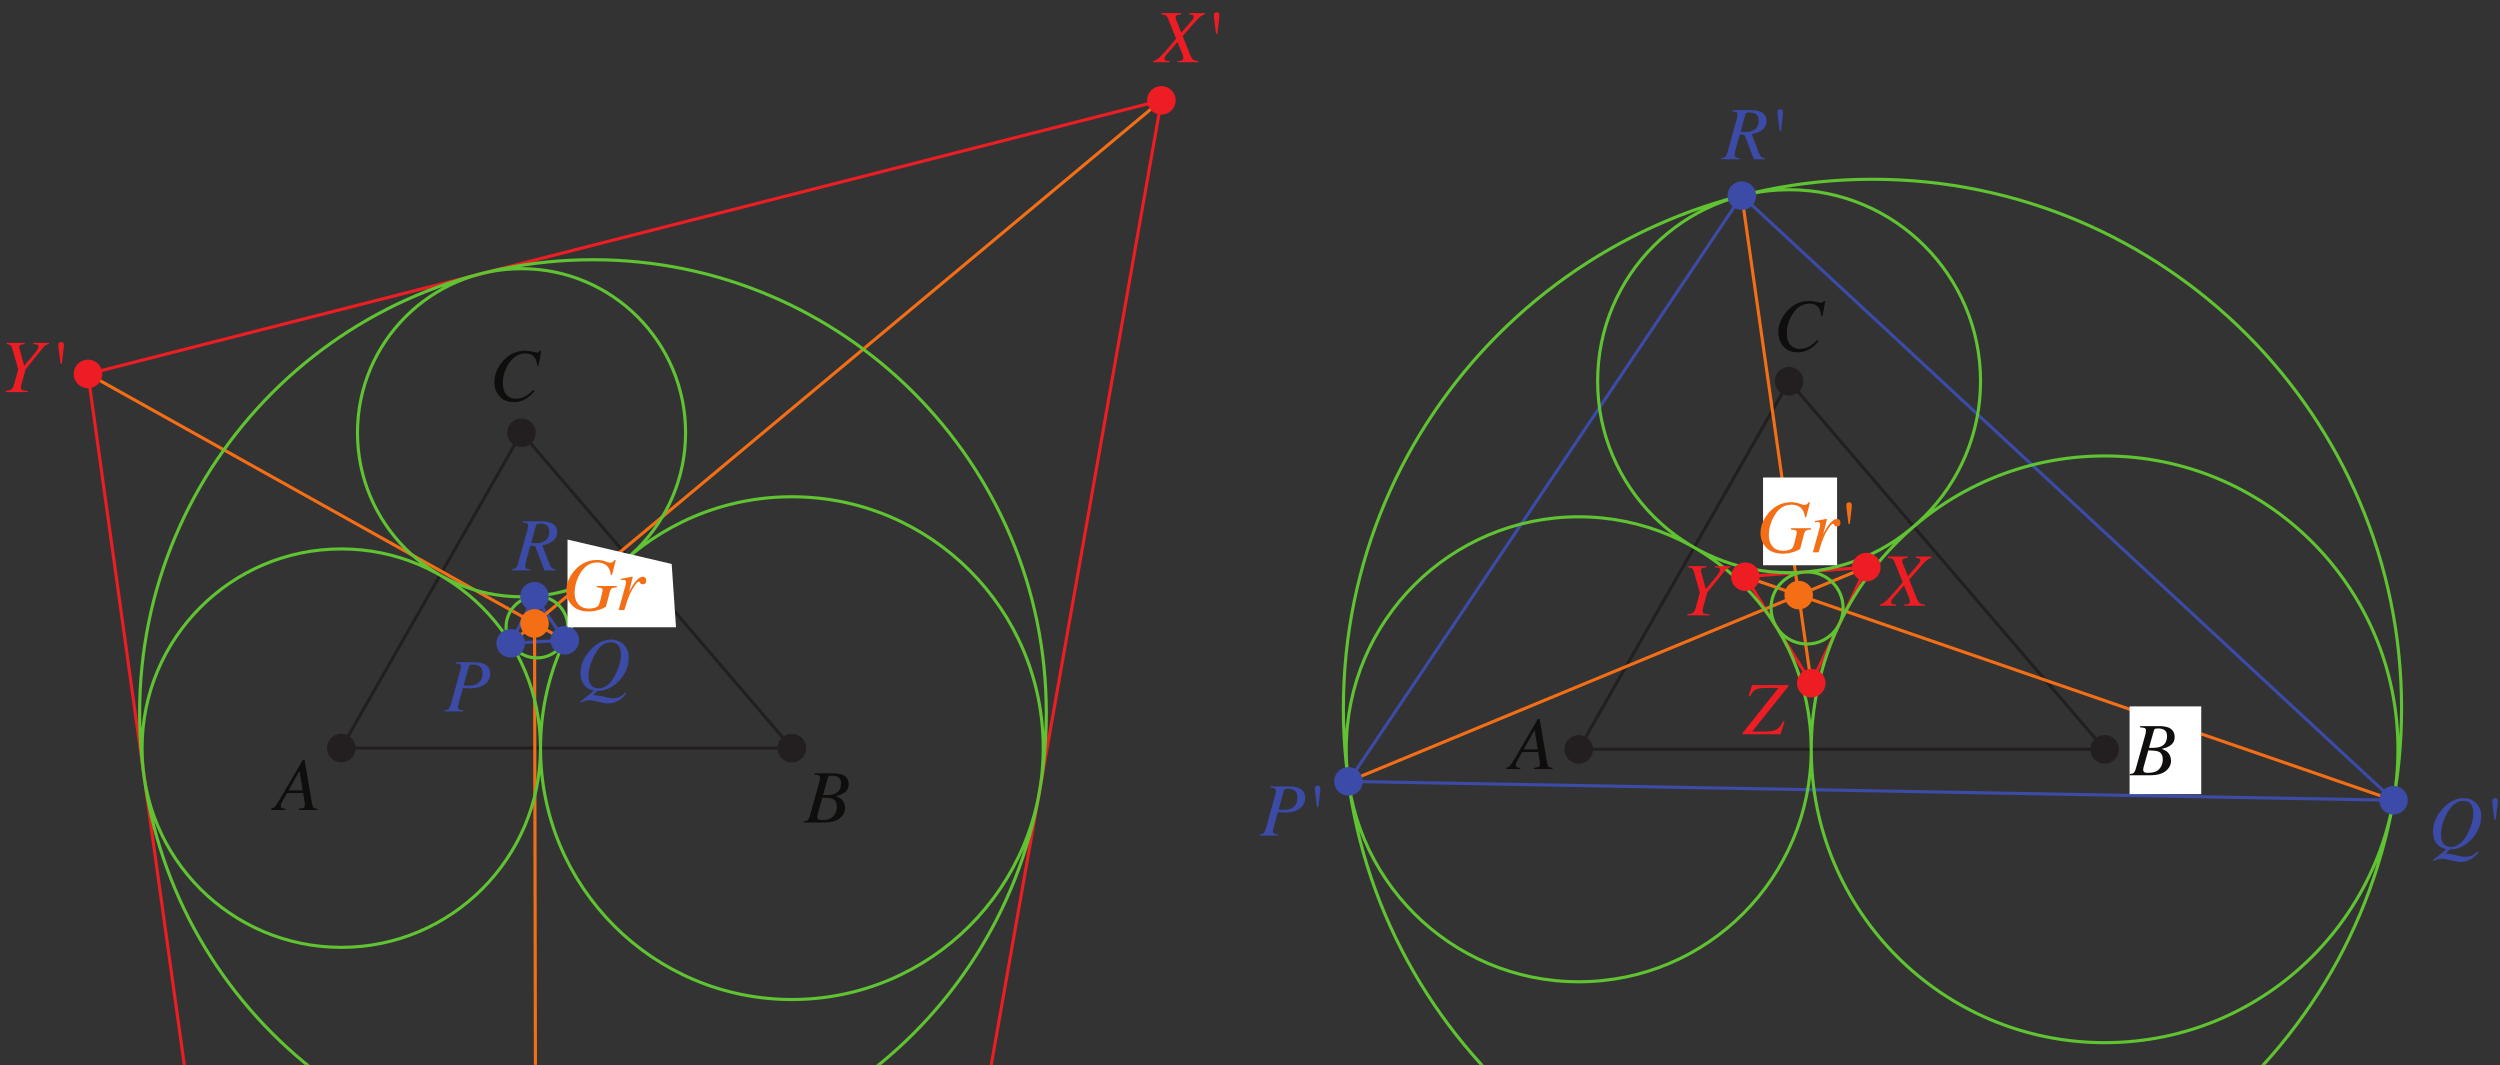 <?xml version="1.0" encoding="UTF-8"?>
<svg xmlns="http://www.w3.org/2000/svg" xmlns:xlink="http://www.w3.org/1999/xlink" width="398.8" height="169.94" viewBox="0 0 398.8 169.94">
<rect x="0" y="0" width="398.8" height="169.94" fill="#333333" stroke="none"/>
<defs>
<g>
<g id="glyph-0-0">
<path d="M 9.203 0 L 9.203 -7.828 L -0.109 -7.828 L -0.109 0 Z M 0.969 -1.078 L 0.969 -6.75 L 8.125 -6.75 L 8.125 -1.078 Z M 0.969 -1.078 "/>
</g>
<g id="glyph-0-1">
<path d="M 2.453 -3.125 L 4.203 -6.234 L 4.703 -3.125 Z M -0.328 0 L 1.938 0 L 1.938 -0.188 C 1.672 -0.203 1.469 -0.234 1.375 -0.297 C 1.266 -0.359 1.219 -0.469 1.219 -0.625 C 1.219 -0.75 1.25 -0.891 1.312 -1.062 C 1.359 -1.172 1.406 -1.266 1.453 -1.359 L 2.203 -2.703 L 4.781 -2.703 L 5.031 -1.141 C 5.047 -1.094 5.047 -1.031 5.047 -0.969 C 5.047 -0.906 5.047 -0.844 5.047 -0.781 C 5.047 -0.547 4.969 -0.391 4.797 -0.328 C 4.688 -0.281 4.469 -0.234 4.109 -0.188 L 4.109 0 L 7.062 0 L 7.062 -0.188 C 6.734 -0.234 6.516 -0.281 6.422 -0.391 C 6.312 -0.5 6.234 -0.781 6.156 -1.219 L 5 -8 L 4.734 -8 L 1.234 -2 C 0.766 -1.219 0.453 -0.75 0.312 -0.562 C 0.156 -0.391 -0.062 -0.266 -0.328 -0.188 Z M -0.328 0 "/>
</g>
<g id="glyph-0-2">
<path d="M 2.969 -4.375 L 3.75 -7.141 C 3.766 -7.266 3.844 -7.359 3.922 -7.406 C 4.016 -7.453 4.203 -7.469 4.469 -7.469 C 4.875 -7.469 5.203 -7.375 5.453 -7.203 C 5.719 -7.016 5.844 -6.703 5.844 -6.25 C 5.844 -5.453 5.547 -4.922 4.953 -4.625 C 4.609 -4.453 4.125 -4.375 3.5 -4.375 Z M 2.875 -0.391 C 2.625 -0.391 2.453 -0.406 2.344 -0.438 C 2.141 -0.516 2.047 -0.656 2.047 -0.875 C 2.047 -0.938 2.047 -1 2.062 -1.062 C 2.078 -1.109 2.094 -1.188 2.094 -1.25 L 2.859 -3.969 C 3.703 -3.953 4.25 -3.891 4.516 -3.766 C 4.953 -3.578 5.172 -3.141 5.172 -2.5 C 5.172 -1.922 4.984 -1.422 4.625 -1.016 C 4.25 -0.594 3.672 -0.391 2.875 -0.391 Z M -0.109 0 L 3.219 0 C 4.219 0 5.031 -0.219 5.609 -0.656 C 6.188 -1.109 6.484 -1.656 6.484 -2.312 C 6.484 -2.891 6.281 -3.359 5.922 -3.703 C 5.719 -3.891 5.406 -4.062 4.984 -4.219 C 5.516 -4.328 5.938 -4.469 6.234 -4.672 C 6.797 -5 7.062 -5.484 7.062 -6.094 C 7.062 -6.828 6.734 -7.344 6.062 -7.625 C 5.656 -7.766 5.188 -7.844 4.656 -7.844 L 1.562 -7.844 L 1.562 -7.641 C 1.922 -7.625 2.156 -7.594 2.297 -7.531 C 2.422 -7.453 2.5 -7.312 2.5 -7.109 C 2.5 -7.016 2.469 -6.891 2.438 -6.703 C 2.406 -6.625 2.391 -6.531 2.359 -6.391 L 0.875 -1.078 C 0.766 -0.703 0.641 -0.469 0.469 -0.344 C 0.375 -0.266 0.172 -0.219 -0.109 -0.188 Z M -0.109 0 "/>
</g>
<g id="glyph-0-3">
<path d="M 5.516 -7.984 C 4.125 -7.984 2.922 -7.422 1.953 -6.297 C 1.062 -5.266 0.609 -4.156 0.609 -2.938 C 0.609 -2.094 0.875 -1.375 1.422 -0.734 C 1.938 -0.094 2.719 0.219 3.719 0.219 C 4.375 0.219 4.984 0.062 5.547 -0.266 C 6.094 -0.578 6.594 -1.016 7.031 -1.562 L 6.844 -1.734 C 6.344 -1.266 5.953 -0.953 5.656 -0.766 C 5.141 -0.469 4.578 -0.328 3.984 -0.328 C 3.391 -0.328 2.906 -0.547 2.531 -0.953 C 2.156 -1.375 1.969 -2 1.969 -2.812 C 1.969 -3.938 2.281 -4.953 2.891 -5.906 C 3.594 -7 4.5 -7.547 5.609 -7.547 C 6.312 -7.547 6.812 -7.281 7.125 -6.75 C 7.297 -6.453 7.406 -6.078 7.453 -5.609 L 7.656 -5.578 L 8.094 -7.969 L 7.844 -7.969 C 7.797 -7.891 7.75 -7.812 7.688 -7.766 C 7.641 -7.719 7.531 -7.703 7.391 -7.703 C 7.312 -7.703 7.062 -7.734 6.656 -7.844 C 6.25 -7.938 5.875 -7.984 5.516 -7.984 Z M 5.516 -7.984 "/>
</g>
<g id="glyph-0-4">
<path d="M 0 0 L 2.953 0 L 2.953 -0.188 C 2.641 -0.203 2.422 -0.25 2.297 -0.328 C 2.188 -0.391 2.125 -0.547 2.125 -0.734 C 2.125 -0.812 2.141 -0.938 2.188 -1.109 C 2.203 -1.188 2.234 -1.312 2.266 -1.438 L 2.922 -3.75 C 3.078 -3.734 3.234 -3.703 3.391 -3.703 C 3.578 -3.688 3.75 -3.672 3.906 -3.672 C 5.328 -3.672 6.297 -4.031 6.844 -4.734 C 7.109 -5.109 7.266 -5.531 7.266 -6.016 C 7.266 -6.797 6.906 -7.312 6.203 -7.609 C 5.812 -7.766 5.328 -7.844 4.719 -7.844 L 1.75 -7.844 L 1.75 -7.641 C 2.062 -7.625 2.281 -7.578 2.406 -7.516 C 2.531 -7.438 2.609 -7.312 2.609 -7.109 C 2.609 -7.094 2.609 -7.047 2.594 -7 C 2.594 -6.953 2.578 -6.906 2.562 -6.859 L 2.453 -6.391 L 0.984 -1.078 C 0.875 -0.703 0.75 -0.469 0.578 -0.344 C 0.469 -0.266 0.281 -0.219 0 -0.188 Z M 3.031 -4.172 L 3.859 -7.141 C 3.906 -7.281 3.969 -7.375 4.062 -7.422 C 4.156 -7.453 4.312 -7.469 4.484 -7.469 C 4.953 -7.469 5.328 -7.359 5.609 -7.156 C 5.891 -6.953 6.031 -6.594 6.031 -6.078 C 6.031 -5.25 5.719 -4.672 5.094 -4.359 C 4.766 -4.203 4.312 -4.109 3.719 -4.109 C 3.547 -4.109 3.406 -4.109 3.297 -4.125 C 3.188 -4.141 3.109 -4.156 3.031 -4.172 Z M 3.031 -4.172 "/>
</g>
<g id="glyph-0-5">
<path d="M 3.562 -0.203 C 3.078 -0.203 2.672 -0.375 2.406 -0.703 C 2.125 -1.016 1.984 -1.5 1.984 -2.125 C 1.984 -3.203 2.297 -4.312 2.922 -5.484 C 3.641 -6.859 4.516 -7.547 5.547 -7.547 C 6.078 -7.547 6.484 -7.375 6.75 -7.031 C 7.016 -6.688 7.141 -6.203 7.141 -5.594 C 7.141 -4.594 6.844 -3.531 6.25 -2.359 C 5.531 -0.922 4.625 -0.203 3.562 -0.203 Z M 3.359 0.203 C 4.594 0.234 5.734 -0.281 6.797 -1.344 C 7.859 -2.453 8.406 -3.719 8.406 -5.141 C 8.406 -5.938 8.141 -6.609 7.625 -7.156 C 7.109 -7.703 6.422 -7.984 5.578 -7.984 C 4.375 -7.984 3.266 -7.422 2.234 -6.281 C 1.219 -5.141 0.703 -3.922 0.703 -2.641 C 0.703 -1.828 0.906 -1.172 1.328 -0.688 C 1.766 -0.188 2.25 0.078 2.828 0.141 C 2.516 0.438 2.219 0.703 1.969 0.891 C 1.578 1.219 1.156 1.547 0.703 1.875 L 0.844 2.062 C 1.062 1.938 1.281 1.844 1.5 1.781 C 1.734 1.719 1.938 1.688 2.141 1.688 C 2.375 1.688 2.844 1.766 3.547 1.938 C 4.25 2.125 4.75 2.203 5.062 2.203 C 5.469 2.203 5.875 2.141 6.281 1.984 C 6.969 1.719 7.547 1.266 8.016 0.594 L 7.828 0.484 C 7.547 0.766 7.312 0.969 7.109 1.078 C 6.75 1.281 6.344 1.375 5.828 1.375 C 5.516 1.375 5.016 1.297 4.375 1.125 C 3.719 0.969 3.25 0.891 2.969 0.891 C 2.922 0.891 2.891 0.891 2.859 0.891 C 2.812 0.891 2.766 0.906 2.703 0.906 Z M 3.359 0.203 "/>
</g>
<g id="glyph-0-6">
<path d="M 2.922 -4.406 L 3.672 -7.141 C 3.719 -7.281 3.781 -7.375 3.875 -7.406 C 3.953 -7.438 4.094 -7.469 4.25 -7.469 C 4.703 -7.469 5.078 -7.375 5.359 -7.203 C 5.656 -7.016 5.797 -6.672 5.797 -6.172 C 5.797 -5.516 5.594 -5.047 5.172 -4.766 C 4.75 -4.484 4.234 -4.344 3.625 -4.344 C 3.547 -4.344 3.484 -4.344 3.422 -4.359 C 3.359 -4.359 3.188 -4.375 2.922 -4.406 Z M -0.172 0 L 2.781 0 L 2.781 -0.188 C 2.5 -0.203 2.281 -0.234 2.141 -0.312 C 2.031 -0.391 1.953 -0.516 1.953 -0.703 C 1.953 -0.797 1.984 -0.953 2.016 -1.141 C 2.047 -1.234 2.062 -1.328 2.094 -1.438 L 2.781 -3.953 L 3.547 -3.891 L 5.031 0 L 6.797 0 L 6.797 -0.188 C 6.531 -0.203 6.328 -0.281 6.188 -0.422 C 6.031 -0.547 5.922 -0.766 5.812 -1.062 L 4.688 -4 C 5.297 -4.125 5.766 -4.297 6.125 -4.516 C 6.75 -4.891 7.062 -5.438 7.062 -6.125 C 7.062 -6.859 6.703 -7.359 5.969 -7.625 C 5.609 -7.766 5.125 -7.844 4.547 -7.844 L 1.578 -7.844 L 1.578 -7.641 C 1.875 -7.625 2.094 -7.578 2.219 -7.531 C 2.359 -7.453 2.422 -7.312 2.422 -7.141 C 2.422 -7.031 2.406 -6.906 2.375 -6.766 C 2.359 -6.625 2.312 -6.5 2.297 -6.391 L 0.812 -1.078 C 0.703 -0.703 0.578 -0.469 0.406 -0.344 C 0.297 -0.266 0.109 -0.219 -0.172 -0.188 Z M -0.172 0 "/>
</g>
<g id="glyph-0-7">
<path d="M 3.531 0 L 6.797 0 L 6.797 -0.188 C 6.469 -0.203 6.219 -0.266 6.031 -0.391 C 5.859 -0.5 5.703 -0.734 5.562 -1.078 L 4.328 -4.156 C 4.5 -4.359 4.844 -4.75 5.359 -5.344 C 5.859 -5.922 6.125 -6.234 6.188 -6.281 C 6.625 -6.797 6.938 -7.109 7.125 -7.266 C 7.312 -7.422 7.562 -7.547 7.859 -7.641 L 7.859 -7.844 L 5.359 -7.844 L 5.359 -7.641 C 5.656 -7.609 5.844 -7.562 5.938 -7.516 C 6.047 -7.469 6.094 -7.375 6.094 -7.219 C 6.094 -7.156 6.078 -7.062 6.031 -6.969 C 5.969 -6.875 5.922 -6.797 5.859 -6.734 L 4.109 -4.703 L 3.281 -6.797 C 3.25 -6.875 3.234 -6.938 3.234 -6.969 C 3.219 -7.016 3.203 -7.062 3.203 -7.109 C 3.203 -7.312 3.281 -7.422 3.391 -7.484 C 3.516 -7.547 3.75 -7.594 4.078 -7.641 L 4.078 -7.844 L 0.906 -7.844 L 0.906 -7.641 C 1.266 -7.594 1.5 -7.531 1.641 -7.469 C 1.781 -7.391 1.891 -7.219 2.016 -6.922 L 3.281 -3.75 L 1.781 -1.984 C 1.297 -1.438 0.938 -1.062 0.688 -0.812 C 0.281 -0.438 -0.078 -0.234 -0.359 -0.188 L -0.359 0 L 2.234 0 L 2.234 -0.188 C 1.969 -0.188 1.781 -0.219 1.688 -0.25 C 1.531 -0.312 1.438 -0.438 1.438 -0.609 C 1.438 -0.703 1.469 -0.812 1.531 -0.906 C 1.578 -1.016 1.641 -1.094 1.719 -1.172 L 3.5 -3.234 L 4.312 -1.25 C 4.344 -1.141 4.375 -1.031 4.406 -0.922 C 4.422 -0.812 4.438 -0.734 4.438 -0.656 C 4.438 -0.469 4.344 -0.344 4.156 -0.266 C 4.062 -0.234 3.844 -0.203 3.531 -0.188 Z M 3.531 0 "/>
</g>
<g id="glyph-0-8">
<path d="M 1.938 -7.984 C 1.844 -7.984 1.734 -7.938 1.641 -7.875 C 1.547 -7.812 1.5 -7.688 1.5 -7.484 C 1.5 -7.391 1.5 -7.312 1.516 -7.219 C 1.531 -7.125 1.531 -7.016 1.547 -6.906 L 1.844 -4.531 L 2.062 -4.531 L 2.359 -7.109 C 2.359 -7.25 2.375 -7.328 2.375 -7.359 C 2.375 -7.375 2.375 -7.422 2.375 -7.453 C 2.375 -7.625 2.344 -7.766 2.281 -7.844 C 2.219 -7.938 2.094 -7.984 1.938 -7.984 Z M 1.938 -7.984 "/>
</g>
<g id="glyph-0-9">
<path d="M 0.922 0 L 4.422 0 L 4.422 -0.188 C 4 -0.203 3.703 -0.234 3.562 -0.297 C 3.406 -0.344 3.344 -0.484 3.344 -0.719 C 3.344 -0.797 3.344 -0.891 3.375 -1 C 3.391 -1.109 3.422 -1.266 3.484 -1.438 L 4.094 -3.656 L 6.75 -6.922 C 6.953 -7.203 7.141 -7.375 7.266 -7.469 C 7.391 -7.562 7.578 -7.625 7.812 -7.641 L 7.812 -7.844 L 5.312 -7.844 L 5.312 -7.641 C 5.609 -7.625 5.812 -7.609 5.906 -7.578 C 6.062 -7.531 6.141 -7.422 6.141 -7.266 C 6.141 -7.109 6.031 -6.875 5.812 -6.562 C 5.688 -6.391 5.484 -6.109 5.188 -5.766 L 3.859 -4.188 L 3.156 -6.75 C 3.141 -6.766 3.125 -6.844 3.109 -6.953 C 3.078 -7.062 3.078 -7.125 3.078 -7.188 C 3.078 -7.375 3.156 -7.5 3.344 -7.562 C 3.453 -7.594 3.641 -7.625 3.938 -7.641 L 3.938 -7.844 L 1.094 -7.844 L 1.094 -7.641 C 1.391 -7.609 1.594 -7.547 1.688 -7.469 C 1.781 -7.406 1.891 -7.188 1.984 -6.859 L 2.906 -3.625 L 2.203 -1.078 C 2.094 -0.719 1.922 -0.469 1.688 -0.344 C 1.531 -0.281 1.281 -0.219 0.922 -0.188 Z M 0.922 0 "/>
</g>
<g id="glyph-0-10">
<path d="M 5.547 -8 C 4.125 -8 2.922 -7.438 1.938 -6.328 C 1.062 -5.312 0.609 -4.234 0.609 -3.062 C 0.609 -2.172 0.906 -1.422 1.469 -0.812 C 2.094 -0.125 3 0.219 4.156 0.219 C 4.719 0.219 5.25 0.141 5.734 -0.016 C 6.234 -0.156 6.641 -0.344 6.938 -0.531 L 7.516 -2.781 C 7.594 -3.125 7.719 -3.344 7.844 -3.438 C 7.984 -3.547 8.266 -3.609 8.672 -3.641 L 8.672 -3.844 L 5.469 -3.844 L 5.469 -3.641 C 5.875 -3.594 6.125 -3.547 6.234 -3.5 C 6.344 -3.438 6.391 -3.344 6.391 -3.156 C 6.391 -3.125 6.391 -3.094 6.391 -3.062 C 6.391 -3.031 6.391 -2.984 6.375 -2.969 L 6.25 -2.422 C 6.156 -2.016 6.078 -1.703 6.016 -1.484 C 5.922 -1.125 5.828 -0.906 5.766 -0.781 C 5.656 -0.594 5.453 -0.453 5.141 -0.359 C 4.828 -0.281 4.531 -0.234 4.281 -0.234 C 3.531 -0.234 2.953 -0.453 2.547 -0.906 C 2.141 -1.375 1.938 -1.984 1.938 -2.719 C 1.938 -3.797 2.234 -4.812 2.797 -5.797 C 3.484 -7 4.406 -7.594 5.531 -7.594 C 6.359 -7.594 6.953 -7.312 7.312 -6.781 C 7.516 -6.484 7.641 -6.094 7.703 -5.609 L 7.891 -5.578 L 8.5 -7.938 L 8.297 -7.984 C 8.219 -7.844 8.125 -7.75 8.016 -7.688 C 7.922 -7.594 7.766 -7.562 7.578 -7.562 C 7.5 -7.562 7.422 -7.578 7.344 -7.594 C 7.266 -7.625 7.125 -7.672 6.906 -7.734 C 6.641 -7.844 6.391 -7.906 6.172 -7.938 C 5.922 -7.984 5.719 -8 5.547 -8 Z M 5.547 -8 "/>
</g>
<g id="glyph-0-11">
<path d="M 2.453 -5.328 C 2.438 -5.328 2.25 -5.297 1.891 -5.219 C 1.531 -5.141 1.188 -5.094 0.875 -5.031 L 0.641 -4.984 L 0.641 -4.781 C 0.75 -4.797 0.828 -4.812 0.906 -4.812 C 0.969 -4.828 1.016 -4.828 1.062 -4.828 C 1.219 -4.828 1.312 -4.797 1.375 -4.734 C 1.422 -4.672 1.469 -4.578 1.469 -4.469 C 1.469 -4.375 1.453 -4.234 1.422 -4.078 C 1.375 -3.922 1.328 -3.75 1.281 -3.547 L 0.297 0 L 1.203 0 C 1.375 -0.578 1.516 -1.016 1.625 -1.328 C 1.781 -1.828 1.938 -2.234 2.078 -2.531 C 2.297 -3.031 2.562 -3.484 2.859 -3.906 C 3.141 -4.328 3.359 -4.547 3.516 -4.547 C 3.547 -4.547 3.578 -4.531 3.594 -4.531 C 3.625 -4.516 3.641 -4.5 3.641 -4.469 L 3.719 -4.344 C 3.75 -4.266 3.797 -4.219 3.859 -4.172 C 3.938 -4.125 4.016 -4.109 4.141 -4.109 C 4.312 -4.109 4.453 -4.156 4.562 -4.266 C 4.656 -4.391 4.703 -4.531 4.703 -4.719 C 4.703 -4.875 4.656 -5.016 4.562 -5.141 C 4.453 -5.25 4.312 -5.312 4.125 -5.312 C 3.797 -5.312 3.438 -5.094 3.047 -4.625 C 2.672 -4.172 2.359 -3.672 2.062 -3.125 L 1.938 -2.844 L 2.516 -5.141 C 2.531 -5.156 2.531 -5.188 2.547 -5.234 C 2.547 -5.25 2.547 -5.281 2.516 -5.297 C 2.516 -5.312 2.484 -5.328 2.453 -5.328 Z M 2.453 -5.328 "/>
</g>
<g id="glyph-0-12">
<path d="M -0.078 0 L 5.969 0 L 6.641 -2.016 L 6.391 -2.047 C 6.094 -1.438 5.766 -1.016 5.406 -0.781 C 5.062 -0.547 4.391 -0.438 3.391 -0.438 L 1.469 -0.438 L 7.266 -7.672 L 7.266 -7.844 L 1.453 -7.844 L 0.891 -6.078 L 1.109 -6.031 C 1.391 -6.547 1.641 -6.891 1.891 -7.047 C 2.219 -7.266 2.812 -7.391 3.625 -7.391 L 5.672 -7.391 L -0.078 -0.172 Z M -0.078 0 "/>
</g>
</g>
<clipPath id="clip-0">
<path clip-rule="nonzero" d="M 13 15 L 186 15 L 186 169.867 L 13 169.867 Z M 13 15 "/>
</clipPath>
<clipPath id="clip-1">
<path clip-rule="nonzero" d="M 13 15 L 186 15 L 186 169.867 L 13 169.867 Z M 13 15 "/>
</clipPath>
<clipPath id="clip-2">
<path clip-rule="nonzero" d="M 22 41 L 168 41 L 168 169.867 L 22 169.867 Z M 22 41 "/>
</clipPath>
<clipPath id="clip-3">
<path clip-rule="nonzero" d="M 213 28 L 384 28 L 384 169.867 L 213 169.867 Z M 213 28 "/>
</clipPath>
<clipPath id="clip-4">
<path clip-rule="nonzero" d="M 397 127 L 398.602 127 L 398.602 131 L 397 131 Z M 397 127 "/>
</clipPath>
</defs>
<path fill="none" stroke-width="5" stroke-linecap="round" stroke-linejoin="round" stroke="rgb(13.73%, 12.16%, 12.549%)" stroke-opacity="1" stroke-miterlimit="10" d="M 544.414 505.256 L 1263.172 505.256 L 831.94 1008.398 L 544.414 505.256 " transform="matrix(0.1, 0, 0, -0.1, -0, 169.867)"/>
<g clip-path="url(#clip-0)">
<path fill="none" stroke-width="5" stroke-linecap="round" stroke-linejoin="round" stroke="rgb(92.995%, 11.635%, 14.009%)" stroke-opacity="1" stroke-miterlimit="10" d="M 1503.801 -438.929 L 1852.647 1538.586 M 140.344 1102.156 L 355.178 -438.929 M 1852.647 1538.586 L 140.344 1102.156 " transform="matrix(0.1, 0, 0, -0.1, -0, 169.867)"/>
</g>
<path fill="none" stroke-width="5" stroke-linecap="round" stroke-linejoin="round" stroke="rgb(23.302%, 29.561%, 65.614%)" stroke-opacity="1" stroke-miterlimit="10" d="M 814.627 672.488 L 900.999 677.295 L 852.615 747.525 L 814.627 672.488 " transform="matrix(0.1, 0, 0, -0.1, -0, 169.867)"/>
<g clip-path="url(#clip-1)">
<path fill="none" stroke-width="5" stroke-linecap="round" stroke-linejoin="round" stroke="rgb(95.656%, 43.269%, 8.687%)" stroke-opacity="1" stroke-miterlimit="10" d="M 852.615 747.525 L 854.999 -438.929 M 852.615 747.525 L 852.615 747.525 M 900.999 677.295 L 140.344 1102.156 M 814.627 672.488 L 1852.647 1538.586 " transform="matrix(0.1, 0, 0, -0.1, -0, 169.867)"/>
</g>
<g clip-path="url(#clip-2)">
<path fill="none" stroke-width="5" stroke-linecap="round" stroke-linejoin="round" stroke="rgb(37.306%, 76.216%, 19.666%)" stroke-opacity="1" stroke-miterlimit="10" d="M 1669.079 561.221 C 1669.079 960.406 1345.088 1284.357 945.904 1284.357 C 546.719 1284.357 222.729 960.406 222.729 561.221 C 222.729 162.037 546.719 -161.954 945.904 -161.954 C 1345.088 -161.954 1669.079 162.037 1669.079 561.221 C 1669.079 585.335 1667.867 609.409 1665.444 633.406 M 905.767 698.399 C 905.767 725.6 883.685 747.643 856.523 747.643 C 829.322 747.643 807.28 725.6 807.28 698.399 C 807.28 671.237 829.322 649.156 856.523 649.156 C 883.685 649.156 905.767 671.237 905.767 698.399 C 905.767 700.041 905.688 701.682 905.493 703.324 M 1093.634 1008.398 C 1093.634 1152.846 976.388 1270.053 831.94 1270.053 C 687.493 1270.053 570.247 1152.846 570.247 1008.398 C 570.247 863.912 687.493 746.666 831.94 746.666 C 976.388 746.666 1093.634 863.912 1093.634 1008.398 C 1093.634 1017.114 1093.204 1025.829 1092.305 1034.505 M 1664.154 505.256 C 1664.154 726.577 1484.533 906.238 1263.172 906.238 C 1041.85 906.238 862.229 726.577 862.229 505.256 C 862.229 283.895 1041.85 104.234 1263.172 104.234 C 1484.533 104.234 1664.154 283.895 1664.154 505.256 C 1664.154 518.622 1663.529 531.988 1662.161 545.276 M 862.229 505.256 C 862.229 680.656 719.853 823.032 544.414 823.032 C 368.974 823.032 226.598 680.656 226.598 505.256 C 226.598 329.816 368.974 187.44 544.414 187.44 C 719.853 187.44 862.229 329.816 862.229 505.256 C 862.229 515.847 861.682 526.438 860.627 536.951 " transform="matrix(0.1, 0, 0, -0.1, -0, 169.867)"/>
</g>
<g fill="rgb(6.302%, 5.762%, 5.057%)" fill-opacity="1">
<use xlink:href="#glyph-0-1" x="43.58" y="129.209"/>
</g>
<path fill="none" stroke-width="45.514" stroke-linecap="round" stroke-linejoin="round" stroke="rgb(13.73%, 12.16%, 12.549%)" stroke-opacity="1" stroke-miterlimit="10" d="M 544.414 505.256 L 544.414 505.256 " transform="matrix(0.1, 0, 0, -0.1, -0, 169.867)"/>
<g fill="rgb(6.302%, 5.762%, 5.057%)" fill-opacity="1">
<use xlink:href="#glyph-0-2" x="128.319" y="131.208"/>
</g>
<path fill="none" stroke-width="45.514" stroke-linecap="round" stroke-linejoin="round" stroke="rgb(13.73%, 12.16%, 12.549%)" stroke-opacity="1" stroke-miterlimit="10" d="M 1263.172 505.256 L 1263.172 505.256 " transform="matrix(0.1, 0, 0, -0.1, -0, 169.867)"/>
<g fill="rgb(6.302%, 5.762%, 5.057%)" fill-opacity="1">
<use xlink:href="#glyph-0-3" x="78.25" y="63.929"/>
</g>
<path fill="none" stroke-width="45.514" stroke-linecap="round" stroke-linejoin="round" stroke="rgb(13.73%, 12.16%, 12.549%)" stroke-opacity="1" stroke-miterlimit="10" d="M 831.94 1008.398 L 831.94 1008.398 " transform="matrix(0.1, 0, 0, -0.1, -0, 169.867)"/>
<g fill="rgb(23.302%, 29.561%, 65.614%)" fill-opacity="1">
<use xlink:href="#glyph-0-4" x="70.933" y="113.482"/>
</g>
<path fill="none" stroke-width="45.514" stroke-linecap="round" stroke-linejoin="round" stroke="rgb(23.302%, 29.561%, 65.614%)" stroke-opacity="1" stroke-miterlimit="10" d="M 814.627 672.488 L 814.627 672.488 " transform="matrix(0.1, 0, 0, -0.1, -0, 169.867)"/>
<g fill="rgb(23.302%, 29.561%, 65.614%)" fill-opacity="1">
<use xlink:href="#glyph-0-5" x="91.899" y="110.008"/>
</g>
<path fill="none" stroke-width="45.514" stroke-linecap="round" stroke-linejoin="round" stroke="rgb(23.302%, 29.561%, 65.614%)" stroke-opacity="1" stroke-miterlimit="10" d="M 900.999 677.295 L 900.999 677.295 " transform="matrix(0.1, 0, 0, -0.1, -0, 169.867)"/>
<g fill="rgb(23.302%, 29.561%, 65.614%)" fill-opacity="1">
<use xlink:href="#glyph-0-6" x="81.818" y="90.993"/>
</g>
<path fill="none" stroke-width="45.514" stroke-linecap="round" stroke-linejoin="round" stroke="rgb(23.302%, 29.561%, 65.614%)" stroke-opacity="1" stroke-miterlimit="10" d="M 852.615 747.525 L 852.615 747.525 " transform="matrix(0.1, 0, 0, -0.1, -0, 169.867)"/>
<g fill="rgb(92.995%, 11.635%, 14.009%)" fill-opacity="1">
<use xlink:href="#glyph-0-7" x="184.33" y="9.925"/>
</g>
<g fill="rgb(92.995%, 11.635%, 14.009%)" fill-opacity="1">
<use xlink:href="#glyph-0-8" x="192.138" y="9.925"/>
</g>
<path fill="none" stroke-width="45.514" stroke-linecap="round" stroke-linejoin="round" stroke="rgb(92.995%, 11.635%, 14.009%)" stroke-opacity="1" stroke-miterlimit="10" d="M 1852.647 1538.586 L 1852.647 1538.586 " transform="matrix(0.1, 0, 0, -0.1, -0, 169.867)"/>
<g fill="rgb(92.995%, 11.635%, 14.009%)" fill-opacity="1">
<use xlink:href="#glyph-0-9" x="-0" y="62.539"/>
</g>
<g fill="rgb(92.995%, 11.635%, 14.009%)" fill-opacity="1">
<use xlink:href="#glyph-0-8" x="7.81" y="62.539"/>
</g>
<path fill="none" stroke-width="45.514" stroke-linecap="round" stroke-linejoin="round" stroke="rgb(92.995%, 11.635%, 14.009%)" stroke-opacity="1" stroke-miterlimit="10" d="M 140.344 1102.156 L 140.344 1102.156 " transform="matrix(0.1, 0, 0, -0.1, -0, 169.867)"/>
<path fill-rule="nonzero" fill="rgb(100%, 100%, 100%)" fill-opacity="1" d="M 90.531 100.062 L 107.836 100.062 L 107.145 89.965 L 90.531 86.07 "/>
<g fill="rgb(95.656%, 43.269%, 8.687%)" fill-opacity="1">
<use xlink:href="#glyph-0-10" x="89.728" y="97.318"/>
</g>
<g fill="rgb(95.656%, 43.269%, 8.687%)" fill-opacity="1">
<use xlink:href="#glyph-0-11" x="98.39" y="97.318"/>
</g>
<path fill="none" stroke-width="45.514" stroke-linecap="round" stroke-linejoin="round" stroke="rgb(95.656%, 43.269%, 8.687%)" stroke-opacity="1" stroke-miterlimit="10" d="M 852.693 704.223 L 852.693 704.223 " transform="matrix(0.1, 0, 0, -0.1, -0, 169.867)"/>
<path fill="none" stroke-width="5" stroke-linecap="round" stroke-linejoin="round" stroke="rgb(13.73%, 12.16%, 12.549%)" stroke-opacity="1" stroke-miterlimit="10" d="M 2518.372 503.38 L 3357.269 503.38 L 2853.931 1090.588 L 2518.372 503.38 " transform="matrix(0.1, 0, 0, -0.1, -0, 169.867)"/>
<path fill="none" stroke-width="5" stroke-linecap="round" stroke-linejoin="round" stroke="rgb(92.995%, 11.635%, 14.009%)" stroke-opacity="1" stroke-miterlimit="10" d="M 2977.235 793.994 L 2784.208 778.713 L 2889.3 608.901 L 2977.235 793.994 " transform="matrix(0.1, 0, 0, -0.1, -0, 169.867)"/>
<path fill="none" stroke-width="5" stroke-linecap="round" stroke-linejoin="round" stroke="rgb(23.302%, 29.561%, 65.614%)" stroke-opacity="1" stroke-miterlimit="10" d="M 2151.039 452.182 L 3818.125 422.128 L 2778.502 1386.557 L 2151.039 452.182 " transform="matrix(0.1, 0, 0, -0.1, -0, 169.867)"/>
<path fill="none" stroke-width="5" stroke-linecap="round" stroke-linejoin="round" stroke="rgb(95.656%, 43.269%, 8.687%)" stroke-opacity="1" stroke-miterlimit="10" d="M 2778.502 1386.557 L 2889.3 608.901 M 3818.125 422.128 L 2784.208 778.713 M 2151.039 452.182 L 2977.235 793.994 " transform="matrix(0.1, 0, 0, -0.1, -0, 169.867)"/>
<g clip-path="url(#clip-3)">
<path fill="none" stroke-width="5" stroke-linecap="round" stroke-linejoin="round" stroke="rgb(37.306%, 76.216%, 19.666%)" stroke-opacity="1" stroke-miterlimit="10" d="M 3830.983 568.725 C 3830.983 1034.583 3452.864 1412.703 2986.966 1412.703 C 2521.107 1412.703 2142.949 1034.583 2142.949 568.725 C 2142.949 102.827 2521.107 -275.292 2986.966 -275.292 C 3452.864 -275.292 3830.983 102.827 3830.983 568.725 C 3830.983 596.864 3829.576 624.964 3826.762 652.986 M 2940.107 728.844 C 2940.107 760.579 2914.351 786.334 2882.617 786.334 C 2850.921 786.334 2825.166 760.579 2825.166 728.844 C 2825.166 697.11 2850.921 671.355 2882.617 671.355 C 2914.351 671.355 2940.107 697.11 2940.107 728.844 C 2940.107 730.759 2940.028 732.674 2939.833 734.589 M 3159.357 1090.588 C 3159.357 1259.188 3022.531 1396.015 2853.931 1396.015 C 2685.369 1396.015 2548.543 1259.188 2548.543 1090.588 C 2548.543 922.027 2685.369 785.162 2853.931 785.162 C 3022.531 785.162 3159.357 922.027 3159.357 1090.588 C 3159.357 1100.789 3158.849 1110.95 3157.833 1121.072 M 3825.238 503.38 C 3825.238 761.712 3615.601 971.349 3357.269 971.349 C 3098.975 971.349 2889.3 761.712 2889.3 503.38 C 2889.3 245.047 3098.975 35.411 3357.269 35.411 C 3615.601 35.411 3825.238 245.047 3825.238 503.38 C 3825.238 519.013 3824.456 534.606 3822.932 550.122 M 2889.261 503.38 C 2889.261 708.131 2723.123 874.269 2518.372 874.269 C 2313.66 874.269 2147.483 708.131 2147.483 503.38 C 2147.483 298.668 2313.66 132.53 2518.372 132.53 C 2723.123 132.53 2889.261 298.668 2889.261 503.38 C 2889.261 515.769 2888.675 528.119 2887.424 540.43 " transform="matrix(0.1, 0, 0, -0.1, -0, 169.867)"/>
</g>
<g fill="rgb(6.302%, 5.762%, 5.057%)" fill-opacity="1">
<use xlink:href="#glyph-0-1" x="240.598" y="122.673"/>
</g>
<path fill="none" stroke-width="45.514" stroke-linecap="round" stroke-linejoin="round" stroke="rgb(13.73%, 12.16%, 12.549%)" stroke-opacity="1" stroke-miterlimit="10" d="M 2518.372 503.38 L 2518.372 503.38 " transform="matrix(0.1, 0, 0, -0.1, -0, 169.867)"/>
<path fill-rule="nonzero" fill="rgb(100%, 100%, 100%)" fill-opacity="1" d="M 339.711 126.676 L 351.141 126.676 L 351.141 112.684 L 339.711 112.684 Z M 339.711 126.676 "/>
<g fill="rgb(6.302%, 5.762%, 5.057%)" fill-opacity="1">
<use xlink:href="#glyph-0-2" x="339.838" y="123.673"/>
</g>
<path fill="none" stroke-width="45.514" stroke-linecap="round" stroke-linejoin="round" stroke="rgb(13.73%, 12.16%, 12.549%)" stroke-opacity="1" stroke-miterlimit="10" d="M 3357.269 503.38 L 3357.269 503.38 " transform="matrix(0.1, 0, 0, -0.1, -0, 169.867)"/>
<g fill="rgb(6.302%, 5.762%, 5.057%)" fill-opacity="1">
<use xlink:href="#glyph-0-3" x="283.069" y="55.988"/>
</g>
<path fill="none" stroke-width="45.514" stroke-linecap="round" stroke-linejoin="round" stroke="rgb(13.73%, 12.16%, 12.549%)" stroke-opacity="1" stroke-miterlimit="10" d="M 2853.931 1090.588 L 2853.931 1090.588 " transform="matrix(0.1, 0, 0, -0.1, -0, 169.867)"/>
<g fill="rgb(23.302%, 29.561%, 65.614%)" fill-opacity="1">
<use xlink:href="#glyph-0-4" x="200.938" y="133.293"/>
</g>
<g fill="rgb(23.302%, 29.561%, 65.614%)" fill-opacity="1">
<use xlink:href="#glyph-0-8" x="208.24" y="133.293"/>
</g>
<path fill="none" stroke-width="45.514" stroke-linecap="round" stroke-linejoin="round" stroke="rgb(23.302%, 29.561%, 65.614%)" stroke-opacity="1" stroke-miterlimit="10" d="M 2151.039 452.182 L 2151.039 452.182 " transform="matrix(0.1, 0, 0, -0.1, -0, 169.867)"/>
<g fill="rgb(23.302%, 29.561%, 65.614%)" fill-opacity="1">
<use xlink:href="#glyph-0-5" x="387.4" y="135.299"/>
</g>
<g clip-path="url(#clip-4)">
<g fill="rgb(23.302%, 29.561%, 65.614%)" fill-opacity="1">
<use xlink:href="#glyph-0-8" x="396.061" y="135.299"/>
</g>
</g>
<path fill="none" stroke-width="45.514" stroke-linecap="round" stroke-linejoin="round" stroke="rgb(23.302%, 29.561%, 65.614%)" stroke-opacity="1" stroke-miterlimit="10" d="M 3818.125 422.128 L 3818.125 422.128 " transform="matrix(0.1, 0, 0, -0.1, -0, 169.867)"/>
<g fill="rgb(23.302%, 29.561%, 65.614%)" fill-opacity="1">
<use xlink:href="#glyph-0-6" x="274.745" y="25.409"/>
</g>
<g fill="rgb(23.302%, 29.561%, 65.614%)" fill-opacity="1">
<use xlink:href="#glyph-0-8" x="282.047" y="25.409"/>
</g>
<path fill="none" stroke-width="45.514" stroke-linecap="round" stroke-linejoin="round" stroke="rgb(23.302%, 29.561%, 65.614%)" stroke-opacity="1" stroke-miterlimit="10" d="M 2778.502 1386.557 L 2778.502 1386.557 " transform="matrix(0.1, 0, 0, -0.1, -0, 169.867)"/>
<g fill="rgb(92.995%, 11.635%, 14.009%)" fill-opacity="1">
<use xlink:href="#glyph-0-7" x="300.232" y="96.623"/>
</g>
<path fill="none" stroke-width="45.514" stroke-linecap="round" stroke-linejoin="round" stroke="rgb(92.995%, 11.635%, 14.009%)" stroke-opacity="1" stroke-miterlimit="10" d="M 2977.235 793.994 L 2977.235 793.994 " transform="matrix(0.1, 0, 0, -0.1, -0, 169.867)"/>
<path fill-rule="nonzero" fill="rgb(100%, 100%, 100%)" fill-opacity="1" d="M 281.242 90.168 L 293.051 90.168 L 293.051 76.172 L 281.242 76.172 Z M 281.242 90.168 "/>
<g fill="rgb(92.995%, 11.635%, 14.009%)" fill-opacity="1">
<use xlink:href="#glyph-0-9" x="268.256" y="98.154"/>
</g>
<path fill="none" stroke-width="45.514" stroke-linecap="round" stroke-linejoin="round" stroke="rgb(92.995%, 11.635%, 14.009%)" stroke-opacity="1" stroke-miterlimit="10" d="M 2784.208 778.713 L 2784.208 778.713 " transform="matrix(0.1, 0, 0, -0.1, -0, 169.867)"/>
<g fill="rgb(92.995%, 11.635%, 14.009%)" fill-opacity="1">
<use xlink:href="#glyph-0-12" x="278.041" y="117.129"/>
</g>
<path fill="none" stroke-width="45.514" stroke-linecap="round" stroke-linejoin="round" stroke="rgb(92.995%, 11.635%, 14.009%)" stroke-opacity="1" stroke-miterlimit="10" d="M 2889.3 608.901 L 2889.3 608.901 " transform="matrix(0.1, 0, 0, -0.1, -0, 169.867)"/>
<g fill="rgb(95.656%, 43.269%, 8.687%)" fill-opacity="1">
<use xlink:href="#glyph-0-10" x="280.226" y="88.104"/>
</g>
<g fill="rgb(95.656%, 43.269%, 8.687%)" fill-opacity="1">
<use xlink:href="#glyph-0-11" x="288.888" y="88.104"/>
</g>
<g fill="rgb(95.656%, 43.269%, 8.687%)" fill-opacity="1">
<use xlink:href="#glyph-0-8" x="293.025" y="88.104"/>
</g>
<path fill="none" stroke-width="45.514" stroke-linecap="round" stroke-linejoin="round" stroke="rgb(95.656%, 43.269%, 8.687%)" stroke-opacity="1" stroke-miterlimit="10" d="M 2869.29 749.362 L 2869.29 749.362 " transform="matrix(0.1, 0, 0, -0.1, -0, 169.867)"/>
</svg>
